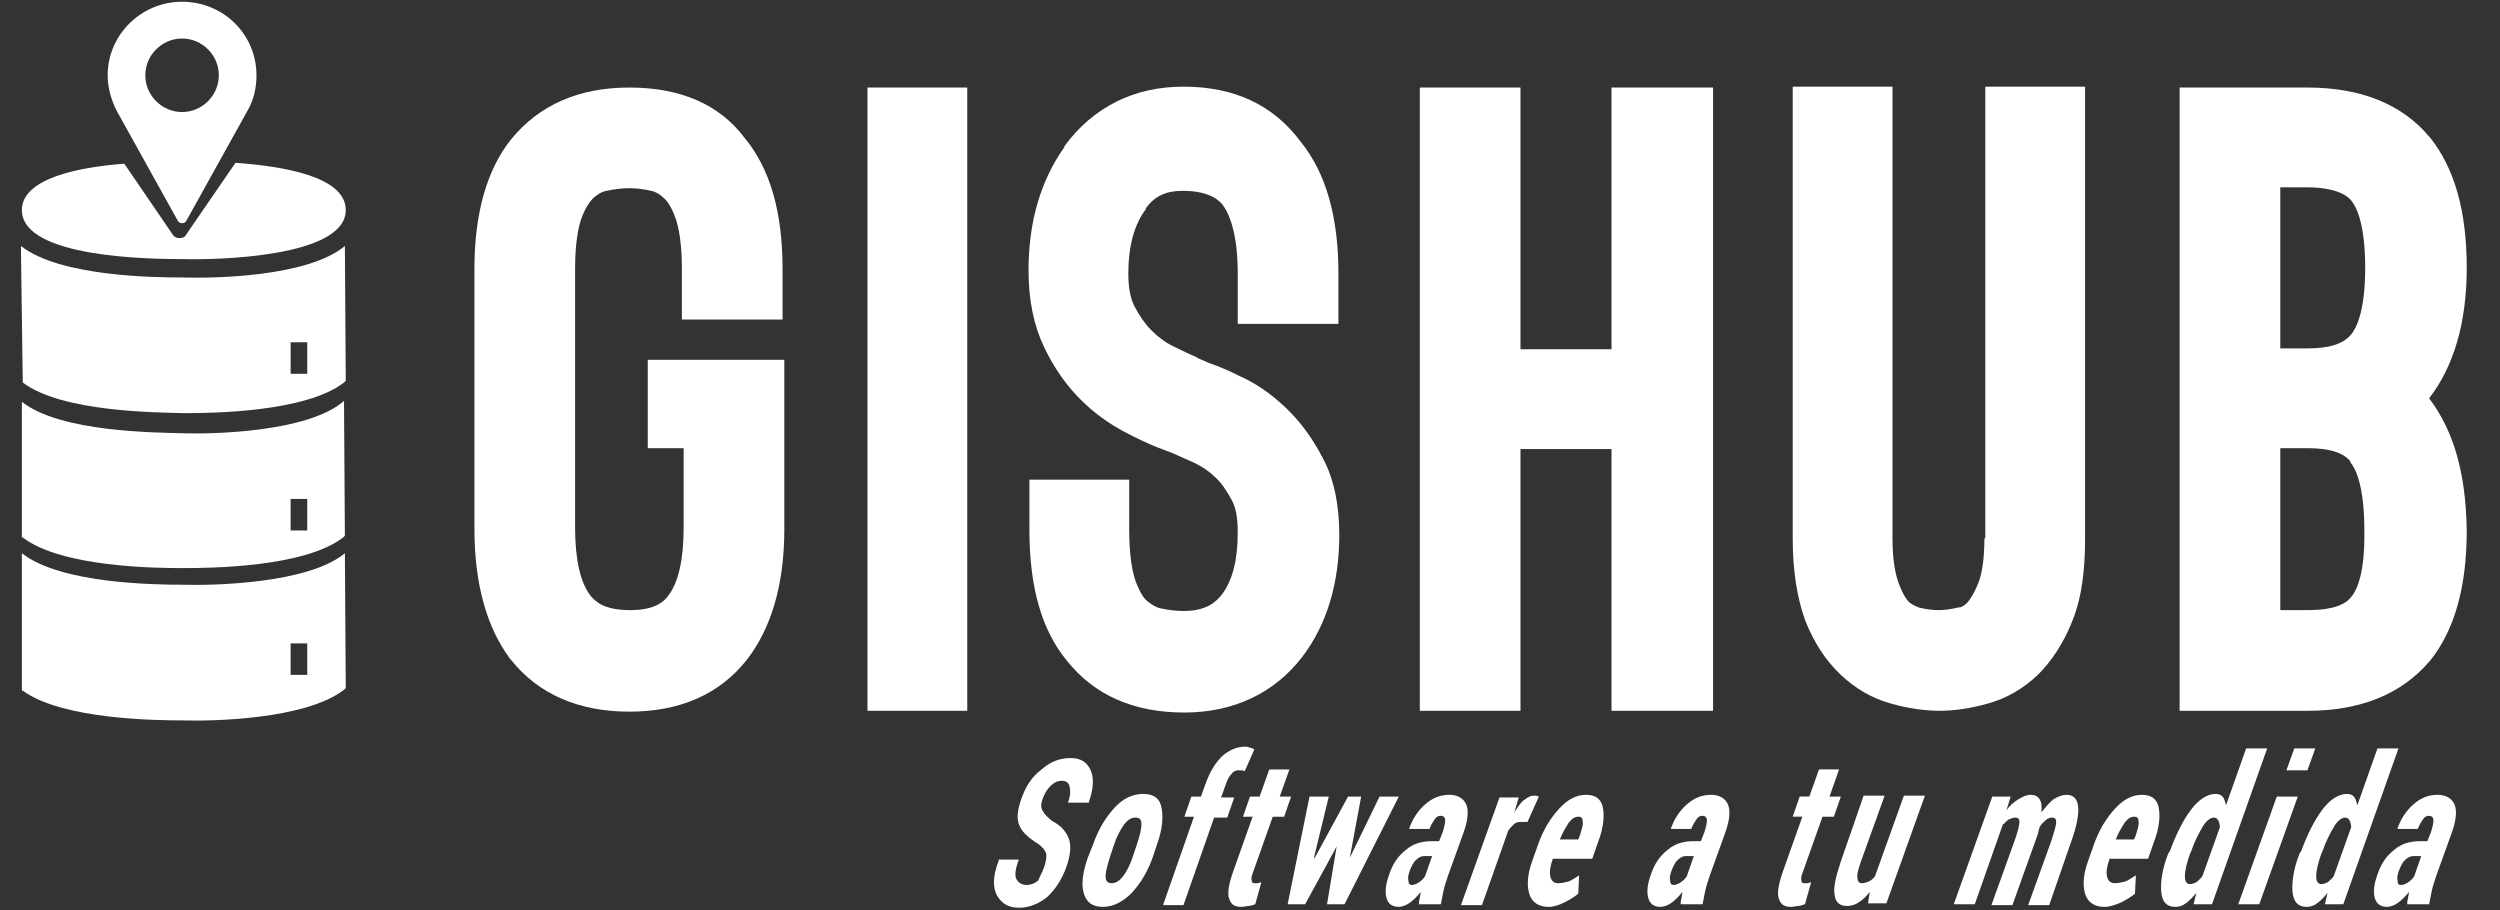 <?xml version="1.0" encoding="utf-8"?>
<!-- Generator: Adobe Illustrator 25.0.1, SVG Export Plug-In . SVG Version: 6.00 Build 0)  -->
<svg version="1.1" id="Capa_1" xmlns="http://www.w3.org/2000/svg" xmlns:xlink="http://www.w3.org/1999/xlink" x="0px" y="0px"
	 viewBox="0 0 285.6 104" style="enable-background:new 0 0 285.6 104;" xml:space="preserve">
<rect x="0" y="0" width="285.6" height="104" fill="#333333" stroke="none"/>
<style type="text/css">
	.st0{fill:none;}
	.st1{fill:#FFFFFF;}
</style>
<ellipse class="st0" cx="20.6" cy="9" rx="5.6" ry="4.5"/>
<path class="st1" d="M26.9,18.6l-5.7,8.3c-0.1,0.2-0.4,0.3-0.7,0.3s-0.5-0.1-0.7-0.3l-5.6-8.2C8.9,19.1,2.5,20.4,2.5,24
	c0,5.5,14.9,5.6,18.5,5.6c3.7,0.1,18.5-0.2,18.5-5.6C39.5,20.2,32.5,19,26.9,18.6z"/>
<path class="st1" d="M71.9,10c-5.8,0-10.3,2-13.5,5.9c-2.8,3.5-4.2,8.5-4.2,14.8v29.7c0,6.3,1.4,11.3,4.1,14.9l0.1,0.1
	c3.1,3.9,7.7,5.9,13.5,5.9c5.8,0,10.3-2,13.4-5.9c2.8-3.6,4.3-8.6,4.3-14.9V41.1H74v10.1h4.1v9.1c0,3.6-0.6,6.3-1.8,7.8
	c-0.5,0.7-1.6,1.6-4.3,1.6c-2.9,0-3.9-0.9-4.5-1.6c-1.2-1.5-1.8-4.2-1.8-7.8V30.7c0-3.1,0.4-4.8,0.7-5.7c0.5-1.4,1.1-2.1,1.4-2.4
	c0.5-0.4,0.9-0.7,1.5-0.8c0.9-0.2,1.8-0.3,2.6-0.3c0.8,0,1.6,0.1,2.5,0.3c0.5,0.1,1,0.4,1.4,0.8c0.4,0.3,0.9,1,1.4,2.4
	c0.3,0.9,0.7,2.6,0.7,5.7v5.8h11.5v-5.8c0-6.4-1.4-11.4-4.3-14.9C82.2,11.9,77.7,10,71.9,10z"/>
<rect x="99.1" y="10" class="st1" width="11.4" height="71.2"/>
<path class="st1" d="M135.2,9.9c-5.6,0-10.3,2.3-13.6,6.8v0.1c-2.7,3.8-4.1,8.5-4.1,14.1c0,3.4,0.6,6.3,1.8,8.8
	c1.1,2.3,2.5,4.3,4.1,5.9c1.6,1.6,3.3,2.8,5,3.7c1.5,0.8,2.8,1.4,3.8,1.8l1.6,0.6c0.7,0.3,1.6,0.7,2.7,1.2c0.8,0.4,1.6,0.9,2.3,1.6
	c0.7,0.6,1.3,1.5,1.9,2.6c0.5,0.9,0.7,2.1,0.7,3.7c0,3.2-0.6,5.5-1.8,7.1c-0.7,0.9-1.8,1.9-4.4,1.9c-0.8,0-1.7-0.1-2.6-0.3
	c-0.5-0.1-1-0.4-1.5-0.8c-0.4-0.3-0.9-1-1.4-2.4c-0.3-0.9-0.7-2.6-0.7-5.8v-5.7h-11.4v5.7c0,6.6,1.4,11.5,4.3,15
	c3.1,3.9,7.6,5.9,13.4,5.9c5.6,0,10.3-2.2,13.5-6.4c2.8-3.7,4.2-8.4,4.2-13.9c0-3.4-0.6-6.4-1.9-8.8c-1.2-2.3-2.6-4.2-4.3-5.8
	c-1.6-1.5-3.3-2.7-5.1-3.5c-1.4-0.7-2.6-1.2-3.5-1.5l-1.4-0.6l-0.1-0.1c-0.8-0.3-1.7-0.8-2.8-1.3c-0.8-0.4-1.6-1-2.4-1.8
	c-0.7-0.7-1.3-1.6-1.9-2.7c-0.5-1-0.7-2.2-0.7-3.8c0-3.1,0.7-5.6,2-7.3v-0.1c1-1.4,2.3-2,4.2-2c3.2,0,4.2,1.2,4.5,1.5
	c0.8,1,1.8,3.3,1.8,7.9V37h11.5v-5.8c0-6.4-1.4-11.4-4.3-15C145.4,11.9,140.9,9.9,135.2,9.9z"/>
<polygon class="st1" points="184.1,39.9 173.7,39.9 173.7,10 162.2,10 162.2,81.2 173.7,81.2 173.7,51.3 184.1,51.3 184.1,81.2 
	195.7,81.2 195.7,10 184.1,10 "/>
<path class="st1" d="M226.7,61.5c0,2.8-0.4,4.4-0.7,5.1c-0.5,1.3-1,1.9-1.2,2.2c-0.5,0.5-0.8,0.6-1.1,0.6c-0.8,0.2-1.6,0.3-2.2,0.3
	c-0.7,0-1.5-0.1-2.3-0.3c-0.2-0.1-0.6-0.2-1.1-0.6c-0.2-0.2-0.7-0.8-1.2-2.2c-0.3-0.8-0.7-2.3-0.7-5.1V9.9h-11.4v51.6
	c0,3.7,0.5,6.8,1.4,9.3c1,2.6,2.4,4.7,4.1,6.3c1.7,1.6,3.6,2.7,5.8,3.3c1.8,0.5,3.7,0.8,5.5,0.8c1.7,0,3.6-0.3,5.4-0.8
	c2.2-0.6,4.1-1.7,5.8-3.3c1.6-1.6,3-3.7,4-6.3c1-2.5,1.4-5.6,1.4-9.3V9.9h-11.4v51.6H226.7z"/>
<path class="st1" d="M277.5,45.5L277.5,45.5c2.8-3.6,4.3-8.6,4.3-14.9c0-6.5-1.4-11.4-4.2-14.9l-0.1-0.1c-3.1-3.7-7.8-5.6-13.9-5.6
	H249v71.2h14.6c6.1,0,10.7-1.9,13.9-5.6l0.1-0.1c2.8-3.5,4.2-8.4,4.2-14.9C281.7,54,280.3,49.2,277.5,45.5L277.5,45.5z M268.6,68.2
	c-1,1.3-3.3,1.5-5,1.5h-3.1V51.2h3.1c2.5,0,4.1,0.5,4.9,1.5v0.1c0.6,0.7,1.6,2.7,1.6,7.7C270.2,65.6,269.2,67.5,268.6,68.2z
	 M268.6,38.2L268.6,38.2c-0.9,1.1-2.5,1.6-5,1.6h-3.1V21.4h3.1c1.7,0,4,0.3,5,1.5c0.6,0.7,1.6,2.7,1.6,7.7
	C270.2,35.5,269.2,37.5,268.6,38.2z"/>
<line class="st0" x1="66.1" y1="48.8" x2="66.1" y2="49.5"/>
<line class="st0" x1="66.1" y1="61.5" x2="66.1" y2="61"/>
<path class="st1" d="M2.6,43.7L2.6,43.7c4.5,3.4,15.3,3.4,18.4,3.5c3.2,0,13.9-0.1,18.3-3.5l0.2-0.2l-0.1-15.4
	c-4.3,3.6-15.3,3.7-18.5,3.6c-3.2,0-14.1-0.1-18.5-3.6v8.6v6.9V28.9L2.6,43.7z M33.2,39.1h1.9v3.6h-1.9V39.1z"/>
<path class="st1" d="M21,49.5c-3.2-0.1-14.1-0.1-18.5-3.6v8.5v6.9V46.6v14.8h0.1c4.4,3.4,15.2,3.5,18.3,3.5c3.2,0,13.9-0.1,18.3-3.5
	l0.2-0.2l-0.1-15.4C35.2,49.4,24.2,49.6,21,49.5z M35.1,60.6h-1.9V57h1.9V60.6z"/>
<path class="st1" d="M21,66.8c-3.2,0-14.1-0.1-18.5-3.6v8.6v6.9V64v14.9h0.1c4.5,3.3,15.3,3.4,18.4,3.4c3.2,0.1,13.9-0.1,18.3-3.5
	l0.2-0.2l-0.1-15.4C35.2,66.7,24.2,66.9,21,66.8z M35.1,77.1h-1.9v-3.6h1.9V77.1z"/>
<g>
	<g>
		<path class="st1" d="M20.8,0.2c-4.7,0-8.5,3.8-8.5,8.4c0,1.4,0.4,2.8,1,4l7,12.6c0.1,0.2,0.3,0.3,0.5,0.3s0.4-0.1,0.5-0.3l7-12.6
			c0.7-1.2,1-2.6,1-4C29.3,3.9,25.5,0.2,20.8,0.2z M20.8,12.8c-2.3,0-4.2-1.9-4.2-4.2s1.9-4.2,4.2-4.2S25,6.3,25,8.6
			C25,10.9,23.1,12.8,20.8,12.8z"/>
	</g>
</g>
<g>
	<path class="st1" d="M119.3,99c0.2-0.6,0.3-1.2,0.2-1.5c-0.1-0.4-0.4-0.7-0.9-1.1c-1-0.6-1.8-1.3-2.1-2c-0.4-0.8-0.3-1.8,0.2-3.2
		c0.5-1.4,1.2-2.5,2.3-3.3c1-0.9,2.1-1.3,3.3-1.3c1.2,0,1.9,0.5,2.3,1.4s0.3,2.2-0.2,3.6l0,0.1H122c0.3-0.8,0.3-1.4,0.2-1.8
		c-0.1-0.5-0.4-0.7-0.9-0.7c-0.5,0-0.9,0.2-1.3,0.6c-0.4,0.4-0.7,0.9-0.9,1.5c-0.2,0.5-0.2,1,0,1.3c0.2,0.4,0.5,0.7,1.1,1.2
		c1,0.5,1.6,1.2,1.9,2c0.3,0.8,0.2,1.9-0.3,3.3c-0.5,1.4-1.3,2.6-2.2,3.4c-1,0.8-2.1,1.2-3.2,1.2c-1.2,0-2-0.5-2.5-1.4
		c-0.5-0.9-0.5-2.2,0.2-4l0-0.1h2.3c-0.4,1-0.5,1.8-0.3,2.2c0.2,0.4,0.6,0.7,1.2,0.7c0.5,0,0.9-0.2,1.3-0.5
		C118.8,100.1,119.1,99.6,119.3,99z"/>
	<path class="st1" d="M124.9,96.4c0.6-1.7,1.4-3,2.4-4.1c1-1.1,2.1-1.6,3.3-1.6s1.9,0.5,2.1,1.6s0.1,2.4-0.5,4.1l-0.5,1.5
		c-0.6,1.7-1.4,3-2.4,4.1c-1,1-2.1,1.6-3.3,1.6c-1.2,0-1.9-0.5-2.2-1.6c-0.3-1-0.1-2.4,0.5-4.1L124.9,96.4z M126.8,97.9
		c-0.3,1-0.5,1.7-0.5,2.2s0.2,0.8,0.7,0.8c0.5,0,0.9-0.3,1.3-0.8c0.4-0.5,0.8-1.3,1.1-2.2l0.5-1.5c0.3-0.9,0.5-1.7,0.5-2.2
		c0-0.6-0.2-0.8-0.7-0.8c-0.5,0-0.9,0.3-1.3,0.8c-0.4,0.6-0.8,1.3-1.1,2.2L126.8,97.9z"/>
	<path class="st1" d="M132.9,103.3l3.5-10h-1.1l0.8-2.3h1.1l0.5-1.4c0.5-1.4,1.1-2.4,1.9-3.2c0.8-0.7,1.7-1.1,2.6-1.1
		c0.2,0,0.4,0,0.5,0.1c0.2,0,0.4,0.1,0.6,0.2l-1.1,2.5c-0.1,0-0.2-0.1-0.3-0.1c-0.1,0-0.2,0-0.4,0c-0.3,0-0.6,0.1-0.8,0.4
		c-0.3,0.3-0.5,0.7-0.7,1.3l-0.5,1.4h1.5l-0.8,2.3h-1.5l-3.5,10H132.9z"/>
	<path class="st1" d="M147.3,87.9l-1.1,3.1h1.3l-0.8,2.3h-1.3l-2.2,6.2c-0.2,0.5-0.3,0.9-0.2,1.1c0,0.2,0.1,0.3,0.3,0.3
		c0.1,0,0.3,0,0.4,0s0.2-0.1,0.4-0.1l-0.7,2.5c-0.3,0.1-0.6,0.2-0.8,0.2c-0.2,0-0.5,0.1-0.8,0.1c-0.8,0-1.2-0.3-1.4-1
		c-0.2-0.6,0-1.7,0.5-3.1l2.2-6.2H142l0.8-2.3h1.1l1.1-3.1H147.3z"/>
	<path class="st1" d="M154.2,98L154.2,98l3.4-7h2.2l-6.2,12.3h-2l1.1-6.6h0l-3.6,6.6h-2l2.5-12.3h2.2l-1.7,7h0.1l3.8-7h1.5L154.2,98
		z"/>
	<path class="st1" d="M162.1,103.3c0-0.2,0-0.4,0.1-0.7c0-0.2,0.1-0.5,0.1-0.7c-0.4,0.5-0.8,0.9-1.2,1.2c-0.4,0.3-0.9,0.5-1.3,0.5
		c-0.7,0-1.2-0.3-1.4-1c-0.2-0.7-0.1-1.6,0.3-2.7c0.4-1.2,1-2.1,1.9-2.8c0.8-0.7,1.8-1,2.9-1h0.9l0.4-1c0.2-0.6,0.3-1.1,0.3-1.4
		c0-0.3-0.2-0.5-0.5-0.5c-0.3,0-0.5,0.1-0.7,0.4c-0.2,0.3-0.4,0.6-0.6,1.1l-2.3,0l0-0.1c0.4-1.1,1-2,1.8-2.7
		c0.9-0.8,1.8-1.1,2.8-1.1c0.9,0,1.6,0.4,1.9,1.1c0.3,0.7,0.2,1.8-0.3,3.2l-1.8,5c-0.2,0.6-0.4,1.2-0.5,1.7c-0.1,0.5-0.2,1-0.3,1.5
		H162.1z M161.3,101.1c0.2,0,0.5-0.1,0.8-0.3s0.5-0.4,0.7-0.7l0.8-2.3h-0.9c-0.4,0-0.7,0.2-1,0.5c-0.3,0.3-0.5,0.8-0.7,1.3
		c-0.1,0.4-0.2,0.7-0.1,1C160.9,101,161.1,101.1,161.3,101.1z"/>
	<path class="st1" d="M174.5,93.9l-0.9,0c-0.2,0-0.5,0.1-0.7,0.3c-0.2,0.2-0.4,0.4-0.6,0.7l-3,8.5h-2.4l4.4-12.3h2.2l-0.5,1.7l0,0
		c0.4-0.6,0.7-1.1,1.1-1.4s0.7-0.5,1.1-0.5c0.1,0,0.2,0,0.3,0c0.1,0,0.2,0.1,0.3,0.1L174.5,93.9z"/>
	<path class="st1" d="M176.9,103.6c-1.1,0-1.9-0.5-2.2-1.5c-0.3-1-0.2-2.3,0.4-3.9l0.6-1.7c0.6-1.7,1.4-3,2.4-4.1
		c1-1.1,2-1.6,3.1-1.6c1.1,0,1.7,0.5,1.9,1.4c0.2,1,0.1,2.3-0.5,3.9l-0.7,2h-4.5l0,0c-0.3,0.8-0.4,1.5-0.3,2
		c0.1,0.5,0.4,0.8,0.9,0.8c0.4,0,0.8-0.1,1.2-0.2c0.3-0.1,0.7-0.4,1.2-0.7l-0.1,2.1c-0.5,0.4-1,0.7-1.6,1
		C178.1,103.4,177.5,103.6,176.9,103.6z M180.3,93.3c-0.4,0-0.7,0.2-1.1,0.7c-0.3,0.5-0.7,1.1-1,1.9h2.1l0.2-0.5
		c0.2-0.7,0.4-1.2,0.3-1.6C180.8,93.5,180.7,93.3,180.3,93.3z"/>
	<path class="st1" d="M192,103.3c0-0.2,0-0.4,0.1-0.7c0-0.2,0.1-0.5,0.1-0.7c-0.4,0.5-0.8,0.9-1.2,1.2c-0.4,0.3-0.9,0.5-1.3,0.5
		c-0.7,0-1.2-0.3-1.4-1c-0.2-0.7-0.1-1.6,0.3-2.7c0.4-1.2,1-2.1,1.9-2.8c0.8-0.7,1.8-1,2.9-1h0.9l0.4-1c0.2-0.6,0.3-1.1,0.3-1.4
		s-0.2-0.5-0.5-0.5c-0.3,0-0.5,0.1-0.7,0.4c-0.2,0.3-0.4,0.6-0.6,1.1l-2.3,0l0-0.1c0.4-1.1,1-2,1.8-2.7c0.9-0.8,1.8-1.1,2.8-1.1
		c0.9,0,1.6,0.4,1.9,1.1c0.3,0.7,0.2,1.8-0.3,3.2l-1.8,5c-0.2,0.6-0.4,1.2-0.5,1.7c-0.1,0.5-0.2,1-0.3,1.5H192z M191.2,101.1
		c0.2,0,0.5-0.1,0.8-0.3c0.3-0.2,0.5-0.4,0.7-0.7l0.8-2.3h-0.9c-0.4,0-0.7,0.2-1,0.5c-0.3,0.3-0.5,0.8-0.7,1.3
		c-0.1,0.4-0.2,0.7-0.1,1C190.8,101,191,101.1,191.2,101.1z"/>
	<path class="st1" d="M210.1,87.9L209,91h1.3l-0.8,2.3h-1.3l-2.2,6.2c-0.2,0.5-0.3,0.9-0.2,1.1c0,0.2,0.1,0.3,0.3,0.3
		c0.1,0,0.3,0,0.4,0s0.2-0.1,0.4-0.1l-0.7,2.5c-0.3,0.1-0.6,0.2-0.8,0.2c-0.2,0-0.5,0.1-0.8,0.1c-0.8,0-1.2-0.3-1.4-1
		c-0.2-0.6,0-1.7,0.5-3.1l2.2-6.2h-1.1l0.8-2.3h1.1l1.1-3.1H210.1z"/>
	<path class="st1" d="M213.6,101.9c-0.4,0.5-0.9,1-1.3,1.2c-0.4,0.3-0.9,0.4-1.3,0.4c-0.8,0-1.3-0.4-1.4-1.2
		c-0.2-0.8,0.1-2.1,0.7-3.9l2.6-7.5h2.4l-2.7,7.5c-0.3,0.9-0.5,1.5-0.4,1.9c0,0.4,0.2,0.6,0.5,0.6c0.3,0,0.5-0.1,0.8-0.2
		c0.2-0.1,0.5-0.3,0.7-0.6l3.3-9.2h2.4l-4.4,12.3h-2.1L213.6,101.9z"/>
	<path class="st1" d="M229.7,91l-0.5,1.6c0.4-0.6,0.9-1,1.4-1.3s0.9-0.5,1.4-0.5c0.5,0,0.8,0.2,1,0.5c0.2,0.3,0.3,0.8,0.2,1.5
		c0.5-0.6,0.9-1.1,1.4-1.5c0.5-0.3,1-0.5,1.5-0.5c0.7,0,1.2,0.4,1.3,1.3c0.1,0.8-0.1,2.1-0.7,3.8l-2.6,7.5h-2.4l2.7-7.5
		c0.3-1,0.5-1.6,0.5-2c0-0.4-0.2-0.5-0.5-0.5c-0.2,0-0.5,0.1-0.7,0.3c-0.2,0.2-0.5,0.4-0.7,0.8c0,0.1-0.1,0.3-0.1,0.4
		c0,0.1-0.1,0.3-0.1,0.4l-2.9,8.1h-2.4l2.7-7.5c0.3-0.9,0.5-1.6,0.5-2c0-0.4-0.2-0.5-0.5-0.5c-0.2,0-0.4,0.1-0.7,0.2
		c-0.2,0.1-0.4,0.4-0.7,0.6l-3.2,9.1h-2.4l4.4-12.3H229.7z"/>
	<path class="st1" d="M240.4,103.6c-1.1,0-1.9-0.5-2.2-1.5c-0.3-1-0.2-2.3,0.4-3.9l0.6-1.7c0.6-1.7,1.4-3,2.4-4.1
		c1-1.1,2-1.6,3.1-1.6c1.1,0,1.7,0.5,1.9,1.4c0.2,1,0.1,2.3-0.5,3.9l-0.7,2H241l0,0c-0.3,0.8-0.4,1.5-0.3,2c0.1,0.5,0.4,0.8,0.9,0.8
		c0.4,0,0.8-0.1,1.2-0.2c0.3-0.1,0.7-0.4,1.2-0.7l-0.1,2.1c-0.5,0.4-1,0.7-1.6,1C241.6,103.4,241,103.6,240.4,103.6z M243.8,93.3
		c-0.4,0-0.7,0.2-1.1,0.7c-0.3,0.5-0.7,1.1-1,1.9h2.1l0.2-0.5c0.2-0.7,0.4-1.2,0.3-1.6C244.3,93.5,244.2,93.3,243.8,93.3z"/>
	<path class="st1" d="M247.9,97.2c0.7-1.9,1.5-3.5,2.4-4.7c0.9-1.2,1.9-1.8,2.8-1.8c0.4,0,0.6,0.1,0.8,0.3c0.2,0.2,0.3,0.6,0.4,1
		l2.3-6.5h2.4l-6.3,17.8h-2.1l0.3-1.3c-0.4,0.5-0.8,0.9-1.2,1.2c-0.4,0.3-0.8,0.4-1.2,0.4c-1,0-1.5-0.6-1.6-1.7
		c-0.1-1.1,0.1-2.6,0.8-4.4L247.9,97.2z M250.2,97.5c-0.4,1.1-0.6,2-0.6,2.6c0,0.6,0.2,0.9,0.6,0.9c0.2,0,0.5-0.1,0.7-0.2
		c0.2-0.2,0.5-0.4,0.7-0.7l2-5.6c0-0.3-0.1-0.6-0.2-0.8c-0.1-0.2-0.3-0.3-0.5-0.3c-0.4,0-0.9,0.4-1.3,1.1c-0.4,0.7-0.9,1.6-1.3,2.8
		L250.2,97.5z"/>
	<path class="st1" d="M258.1,103.3h-2.4l4.4-12.3h2.4L258.1,103.3z M263.6,88h-2.4l0.9-2.5h2.4L263.6,88z"/>
	<path class="st1" d="M262.9,97.2c0.7-1.9,1.5-3.5,2.4-4.7c0.9-1.2,1.9-1.8,2.8-1.8c0.4,0,0.6,0.1,0.8,0.3c0.2,0.2,0.3,0.6,0.4,1
		l2.3-6.5h2.4l-6.3,17.8h-2.1l0.3-1.3c-0.4,0.5-0.8,0.9-1.2,1.2c-0.4,0.3-0.8,0.4-1.2,0.4c-1,0-1.5-0.6-1.6-1.7
		c-0.1-1.1,0.1-2.6,0.8-4.4L262.9,97.2z M265.2,97.5c-0.4,1.1-0.6,2-0.6,2.6c0,0.6,0.2,0.9,0.6,0.9c0.2,0,0.5-0.1,0.7-0.2
		c0.2-0.2,0.5-0.4,0.7-0.7l2-5.6c0-0.3-0.1-0.6-0.2-0.8c-0.1-0.2-0.3-0.3-0.5-0.3c-0.4,0-0.9,0.4-1.3,1.1c-0.4,0.7-0.9,1.6-1.3,2.8
		L265.2,97.5z"/>
	<path class="st1" d="M275,103.3c0-0.2,0-0.4,0.1-0.7c0-0.2,0.1-0.5,0.1-0.7c-0.4,0.5-0.8,0.9-1.2,1.2c-0.4,0.3-0.9,0.5-1.3,0.5
		c-0.7,0-1.2-0.3-1.4-1c-0.2-0.7-0.1-1.6,0.3-2.7c0.4-1.2,1-2.1,1.9-2.8c0.8-0.7,1.8-1,2.9-1h0.9l0.4-1c0.2-0.6,0.3-1.1,0.3-1.4
		s-0.2-0.5-0.5-0.5c-0.3,0-0.5,0.1-0.7,0.4c-0.2,0.3-0.4,0.6-0.6,1.1l-2.3,0l0-0.1c0.4-1.1,1-2,1.8-2.7c0.9-0.8,1.8-1.1,2.8-1.1
		c0.9,0,1.6,0.4,1.9,1.1c0.3,0.7,0.2,1.8-0.3,3.2l-1.8,5c-0.2,0.6-0.4,1.2-0.5,1.7c-0.1,0.5-0.2,1-0.3,1.5H275z M274.3,101.1
		c0.2,0,0.5-0.1,0.8-0.3c0.3-0.2,0.5-0.4,0.7-0.7l0.8-2.3h-0.9c-0.4,0-0.7,0.2-1,0.5c-0.3,0.3-0.5,0.8-0.7,1.3
		c-0.1,0.4-0.2,0.7-0.1,1C273.9,101,274,101.1,274.3,101.1z"/>
</g>
</svg>
